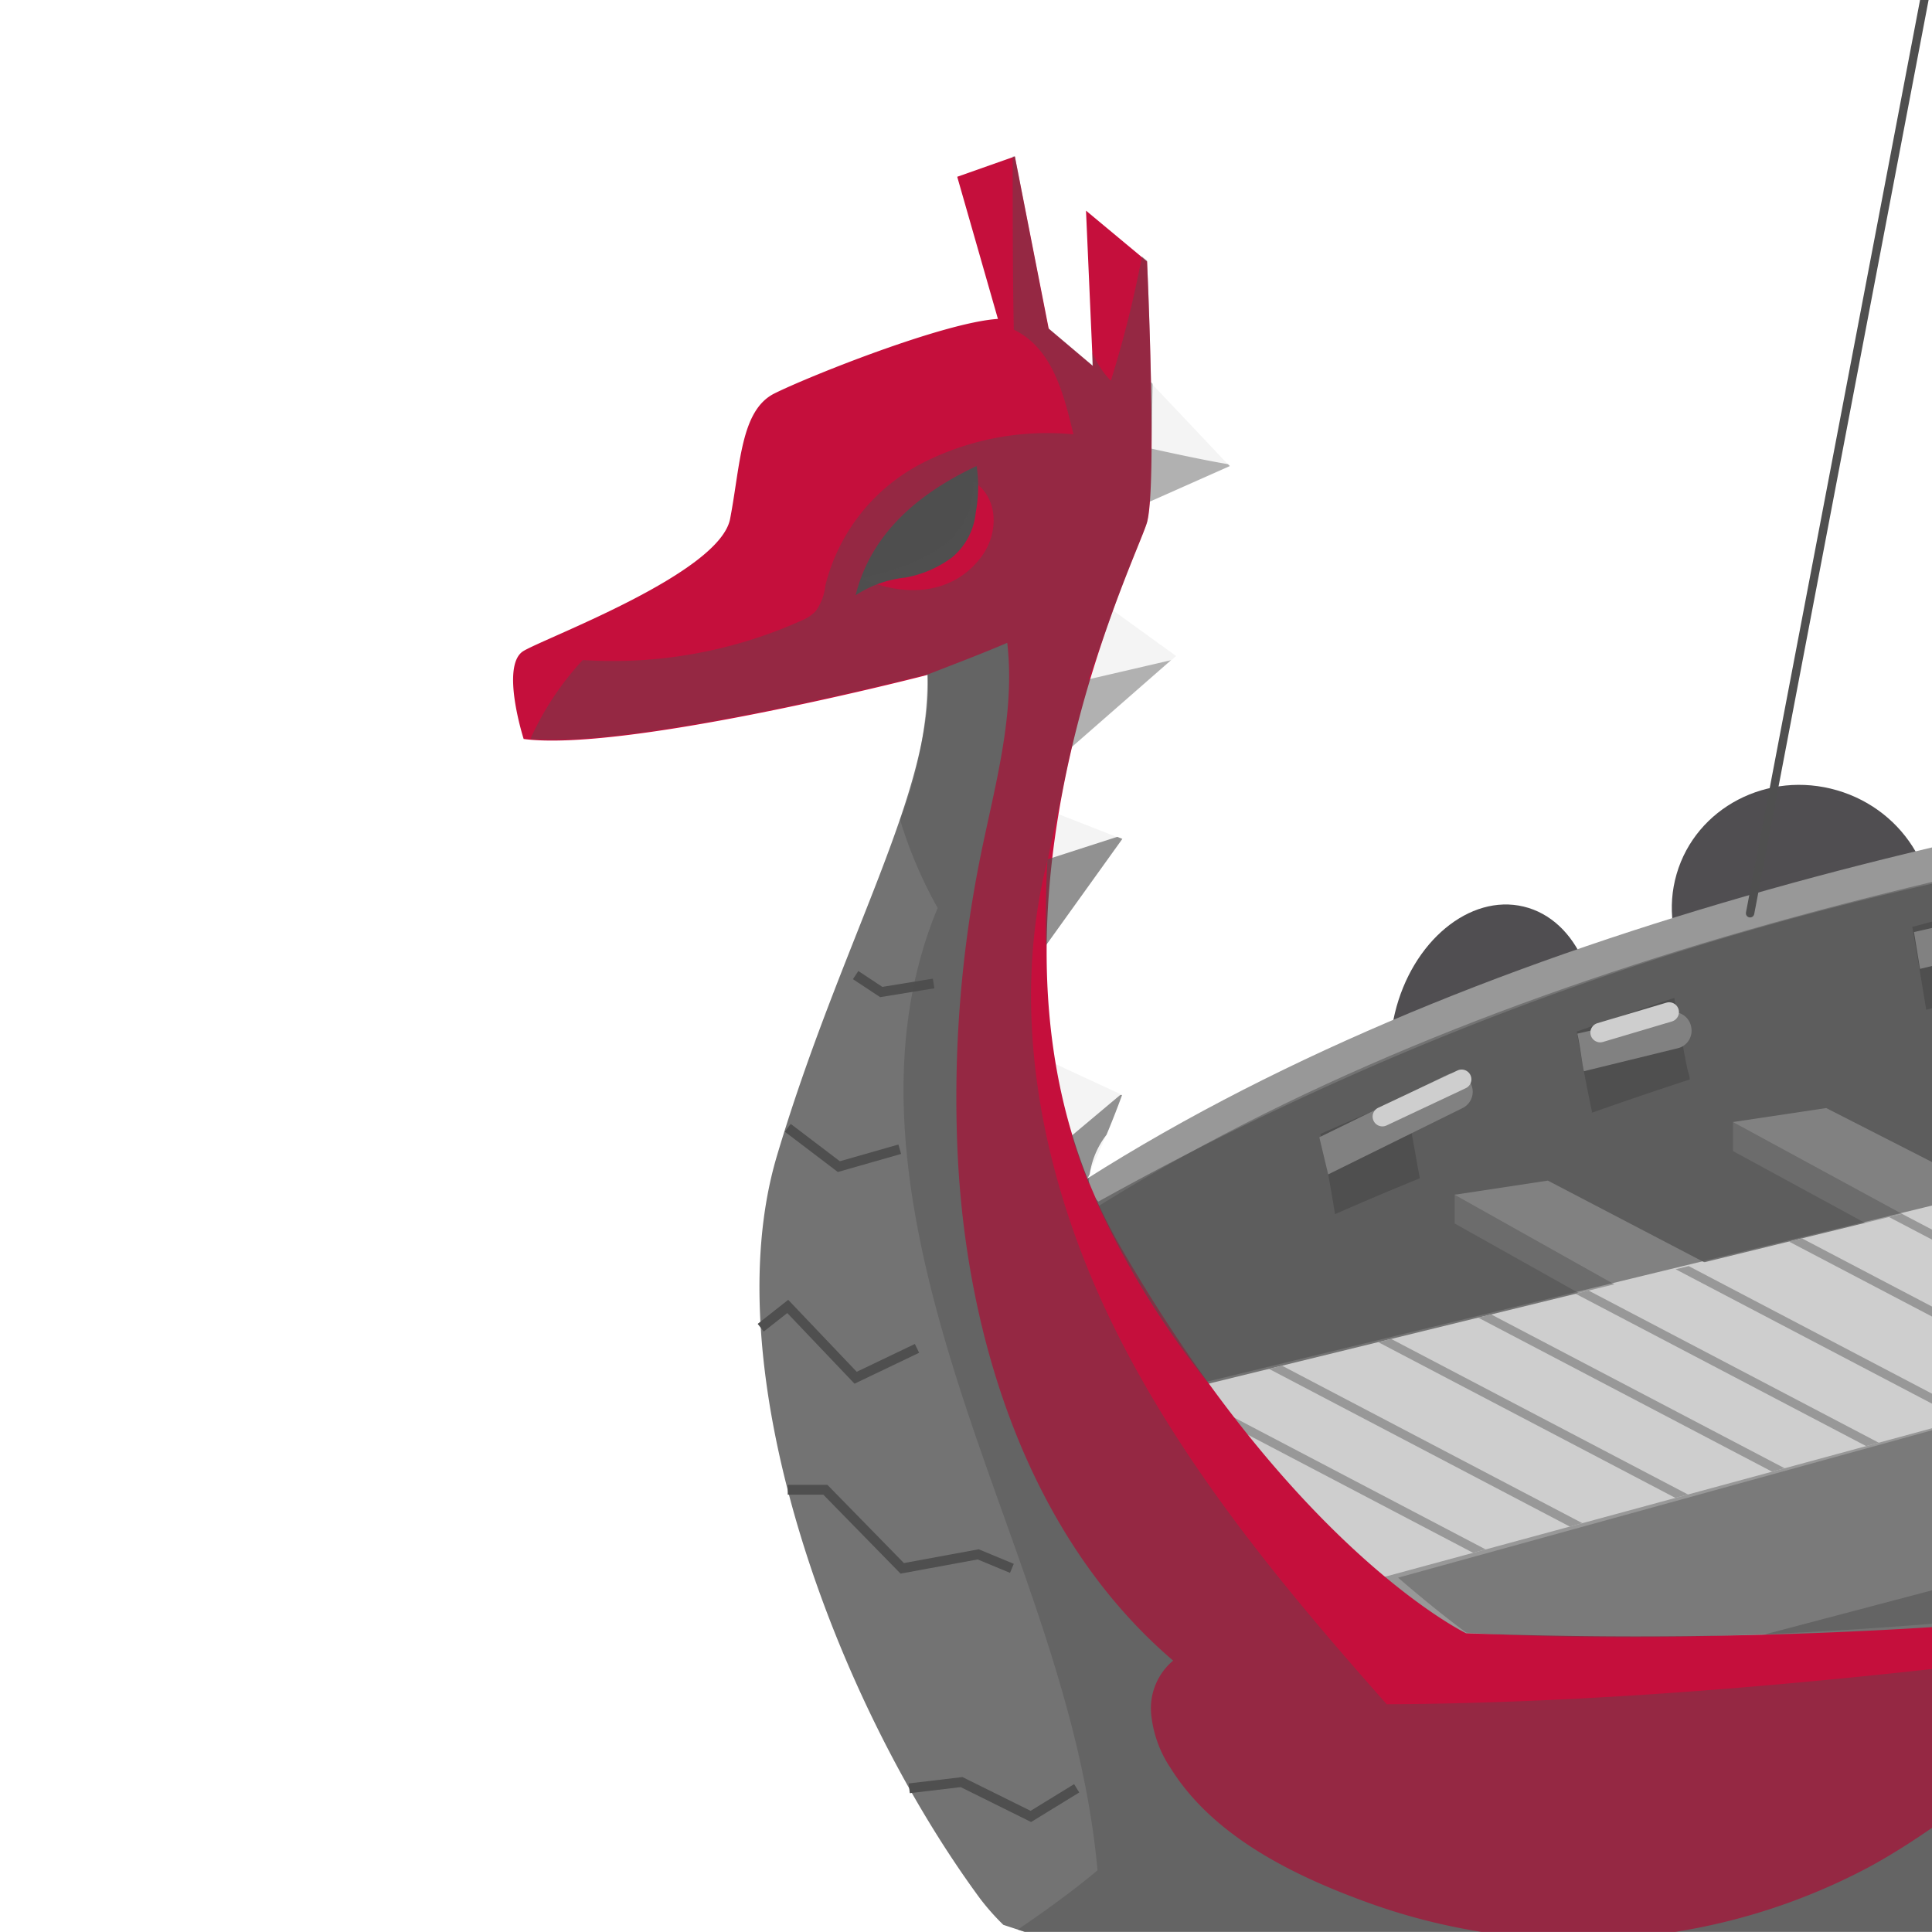 <svg xmlns="http://www.w3.org/2000/svg" xmlns:xlink="http://www.w3.org/1999/xlink" viewBox="0 0 124.37 124.36">
  <defs>
    <style>
      .cls-1, .cls-10, .cls-12, .cls-14, .cls-17 {
        fill: none;
      }

      .cls-2 {
        isolation: isolate;
      }

      .cls-3 {
        fill: #fff;
      }

      .cls-4 {
        fill: #504e51;
      }

      .cls-5 {
        fill: #737373;
      }

      .cls-6 {
        fill: #989898;
      }

      .cls-7 {
        fill: #cecece;
      }

      .cls-15, .cls-16, .cls-8 {
        fill: #4f4f4f;
      }

      .cls-9 {
        clip-path: url(#clip-path);
      }

      .cls-10 {
        stroke: #989898;
        stroke-width: 0.57px;
      }

      .cls-10, .cls-12, .cls-14, .cls-17 {
        stroke-miterlimit: 10;
      }

      .cls-11 {
        fill: #f4f4f4;
      }

      .cls-12, .cls-14 {
        stroke: #4f4f4f;
      }

      .cls-12 {
        stroke-width: 0.63px;
      }

      .cls-13 {
        fill: #c50f3c;
      }

      .cls-14, .cls-17 {
        stroke-linecap: round;
      }

      .cls-14 {
        stroke-width: 0.54px;
      }

      .cls-15 {
        opacity: 0.6;
      }

      .cls-15, .cls-16 {
        mix-blend-mode: multiply;
      }

      .cls-16 {
        opacity: 0.4;
      }

      .cls-17 {
        stroke: #cecece;
        stroke-width: 1.26px;
      }
    </style>
    <clipPath id="clip-path">
      <path class="cls-1" d="M238.75,62.77,218.23,52.19s-40.18.71-54.8,4.37l14.46,8L72.25,90.43l13.9,13.37-.22-1.43c.78-.19,86.21-23.41,107.63-29.23L216,85.47S240,66,240.16,66A34,34,0,0,0,238.75,62.77Z"/>
    </clipPath>
  </defs>
  <g class="cls-2">
    <g id="Layer_1" data-name="Layer 1">
      <g>
        <rect class="cls-3" x="-17.92" y="-25.5" width="155.91" height="178.44"/>
        <g>
          <ellipse class="cls-4" cx="116.41" cy="58.99" rx="8.06" ry="8.41" transform="matrix(0.28, -0.96, 0.96, 0.28, 26.78, 153.85)"/>
          <ellipse class="cls-4" cx="96.07" cy="66.73" rx="8.61" ry="6.46" transform="translate(8.76 144.57) rotate(-76.5)"/>
          <g>
            <g>
              <path class="cls-5" d="M218.68,91.47c.45-1.27,27.5-25.45,27.5-25.45l.9-12.52-15.79-7.43H218.68S118.29,41.92,65.14,81.16l40.39,42.4L204,106.14Z"/>
              <polygon class="cls-6" points="163.43 56.56 163.43 69.92 80.06 100.96 88.86 111.74 193.66 84.1 209.44 92.83 218.68 84.75 192.76 58.55 163.43 56.56"/>
              <path class="cls-6" d="M126.17,81.44l5.11-1.22-13.72-7-6-1v1.88l13.73,7.47Z"/>
              <path class="cls-6" d="M106.79,85.65q2.77-.56,5.53-1.14L99.64,77.88l-6-1v1.88l12.48,7Z"/>
              <path class="cls-7" d="M126.17,79.55c1.7-.39,3.4-.81,5.11-1.22l-13.72-7-6,.9,13.73,7.46Z"/>
              <path class="cls-7" d="M106.79,83.77c1.85-.37,3.69-.76,5.53-1.15L99.64,76l-6,.91,12.48,7Z"/>
              <path class="cls-7" d="M238.75,62.77,218.23,52.19s-40.18.71-54.8,4.37l14.46,8L72.25,90.43l13.9,13.37-.22-1.43c.78-.19,86.21-23.41,107.63-29.23L216,85.47S240,66,240.16,66A34,34,0,0,0,238.75,62.77Z"/>
              <path class="cls-8" d="M85,73c1.63-.73,3.46-1.52,5.49-2.35.21,1.29.43,2.59.67,3.88.07.44.16.88.24,1.32-2,.81-3.82,1.59-5.46,2.31C85.66,76.4,85.34,74.68,85,73Zm17.45-1.36c2-.71,4.12-1.43,6.32-2.15,0-.24-.11-.49-.16-.73-.3-1.5-.57-3-.83-4.52q-3.3,1.1-6.28,2.17C101.8,68.12,102.12,69.87,102.49,71.6ZM124,65q2.67-.69,5.45-1.37c0-.15-.07-.3-.11-.45-.36-1.61-.69-3.23-1-4.85-1.79.43-3.53.88-5.24,1.34C123.41,61.42,123.7,63.2,124,65Zm18.83-4.23q3.48-.65,7.09-1.22c-.23-1.82-.43-3.65-.62-5.48q-3.89.63-7.61,1.34A51,51,0,0,0,142.86,60.74Z"/>
              <g class="cls-9">
                <g>
                  <line class="cls-10" x1="124.48" y1="63.22" x2="181.04" y2="92.88"/>
                  <g>
                    <line class="cls-10" x1="86.89" y1="75.34" x2="143.46" y2="105"/>
                    <line class="cls-10" x1="92.39" y1="73.27" x2="148.96" y2="102.93"/>
                    <line class="cls-10" x1="100.66" y1="72" x2="157.22" y2="101.65"/>
                    <line class="cls-10" x1="106.16" y1="69.93" x2="162.72" y2="99.58"/>
                    <line class="cls-10" x1="119.52" y1="71.52" x2="176.08" y2="101.18"/>
                  </g>
                  <g>
                    <line class="cls-10" x1="45.48" y1="84.33" x2="102.04" y2="113.99"/>
                    <line class="cls-10" x1="50.98" y1="82.26" x2="107.54" y2="111.92"/>
                    <line class="cls-10" x1="59.24" y1="80.98" x2="115.81" y2="110.64"/>
                    <line class="cls-10" x1="64.74" y1="78.91" x2="121.31" y2="108.57"/>
                    <line class="cls-10" x1="78.1" y1="80.51" x2="134.67" y2="110.16"/>
                    <line class="cls-10" x1="83.6" y1="78.44" x2="140.16" y2="108.09"/>
                  </g>
                </g>
              </g>
            </g>
            <path class="cls-5" d="M280,18c-2.8,1.43-7.32,2.24-10,.06-.36.11-.73.22-1.09.31a48.31,48.31,0,0,1-10.48,1.47,11.41,11.41,0,0,0-1.63,1.77,18.08,18.08,0,0,0-1.75,2.89c-.32.67-.56,1.4-.84,2.09s-.54,1.29-.82,1.93a70.12,70.12,0,0,1-4,7.74c-1.11,1.86-2.22,3.69-3.21,5.62-1.75,3.44-3.28,7-5.19,10.37-.54,1-1.13,1.9-1.75,2.81l2,1c-20,30-61.45,41.9-95.27,46.5a4.92,4.92,0,0,1-.58.44c-2,1.33-4.52,1.65-6.83,2.13a58.16,58.16,0,0,0-9.2,2.82c-6.33,2.42-12.45,5.69-19.2,6.76a37,37,0,0,1-17.32-1.4,40.94,40.94,0,0,1-15-9A42.13,42.13,0,0,1,67.18,88.53,52.1,52.1,0,0,1,64.2,70c0-3.25.2-6.5.48-9.73.14-1.62.29-3.23.46-4.84.19-1.83.22-3.66.35-5.49a46.91,46.91,0,0,1,.67-5,25.93,25.93,0,0,0,.68-4.08A4.44,4.44,0,0,0,65.91,38a1.83,1.83,0,0,0-1.17-.77c-1.1-.1-2.07,1.1-2.67,1.87A25.73,25.73,0,0,0,59.4,43.5v0l.31-.08c.38,7.47-5.59,17.17-9.7,31s3.73,35.08,13.06,47.77a15.14,15.14,0,0,0,1.52,1.72c20.19,6.7,108.05,30.46,178.64-35.21a119.49,119.49,0,0,0,8.28-27l15.3-4.48,1.77-17.31,12.8-3.71s1.74-7.85,2.83-17.22a17,17,0,0,0-.14-5.9A8.31,8.31,0,0,1,280,18Z"/>
            <polygon class="cls-11" points="72.25 22.7 79.17 30.02 72.25 33.07 72.25 22.7"/>
            <polygon class="cls-11" points="71.64 39.29 75.71 42.23 67.58 49.34 69.81 38.16 71.64 39.29"/>
            <polygon class="cls-11" points="67.58 52.19 72.25 54.02 65.95 62.77 65.14 55.39 67.58 52.19"/>
            <path class="cls-11" d="M66.36,67.76l5.89,2.73S69.41,78,68.7,77.41s-2.34-4.81-2.34-4.81Z"/>
            <polyline class="cls-12" points="50.71 95.9 53.13 95.9 58.08 100.96 62.97 100.06 65.14 100.96"/>
            <polyline class="cls-12" points="48.97 85.47 50.71 84.1 55.08 88.69 59.03 86.8"/>
            <polyline class="cls-12" points="57.92 73.98 54 75.1 50.71 72.6"/>
            <polyline class="cls-12" points="55.08 62.77 56.73 63.86 60.1 63.31"/>
            <polyline class="cls-12" points="69.31 115.12 66.36 116.93 61.9 114.72 58.53 115.12"/>
            <path class="cls-6" d="M249.23,22.7l-2.17,5.19L234.45,22.7l-.79-6.11-9.54-4.2,1.71,15.34,6.76,3.93c-.22,3.7-4.58,11.12-5.46,12.21-.41.52-2.13.89-3.8,1.14C208,44.61,117.7,43.78,67.58,77.44v2.23C117.81,45.93,208.4,46.83,223.44,47.23l17.87,8.85c-20,30-61.45,41.9-95.27,46.5-.18.16-4.57,1.9-4.77,2,0,0,7.93,1.71,48.33-9.73S246.08,55,247.26,50.72,250,41,250,41l5.25,2.36,2.45-17.69Z"/>
            <path class="cls-13" d="M132,122.27a5.57,5.57,0,0,0,4.42,3.11,12.28,12.28,0,0,0,5.55-.78c5.84-2,11.5-6.38,12.33-12.48a12,12,0,0,0-2.86-9.35,10.71,10.71,0,0,0-.81-.84,301.31,301.31,0,0,1-56.25,3.21s-10.9-5.23-22.24-24.86S73.18,36,73.84,33.62s0-16.79,0-16.79l-3.93-3.27.44,10-2.84-2.4L65.33,10.07l-3.71,1.31,2.62,9.15c-3.49.22-12.21,3.71-14.39,4.8S47.67,29.91,47,33.4,35.24,41,33.71,41.9s0,5.67,0,5.67C40,48.41,58,43.89,59.57,43.48c1.78-.7,3.6-1.38,5.27-2.1.53,4.61-.8,9.19-1.72,13.73a78.42,78.42,0,0,0-1.48,19C62.18,86.22,66.27,99,75.52,106.9a4,4,0,0,0-1.42,3.38,7.54,7.54,0,0,0,1.27,3.56c2.78,4.45,8.08,7,13,8.75a39.84,39.84,0,0,0,31.81-2.33c7.29-3.9,13.35-10.75,21.21-13.35,2.49-.82,5.57-.84,7.38,1.07,2,2.07,1.52,5.48.11,8a16.34,16.34,0,0,1-8.25,6.79c-2.23.89-5.09,1.27-6.74-.46a3.66,3.66,0,0,1-.16-4.73A3.65,3.65,0,0,0,132,122.27Z"/>
            <path class="cls-8" d="M62.87,30c-3.72,1.74-6.8,4.33-7.79,8.32a7.19,7.19,0,0,1,3.21-1.14,7.19,7.19,0,0,0,3-1.3A4.3,4.3,0,0,0,62.81,33,9,9,0,0,0,62.87,30Z"/>
            <path class="cls-7" d="M94.73,69.87v0a1.17,1.17,0,0,0-1.62-.66l-8.18,4,.57,2.39,8.65-4.27A1.17,1.17,0,0,0,94.73,69.87Z"/>
            <path class="cls-7" d="M108.88,66.18v0a1.17,1.17,0,0,0-1.43-1l-5.91,1.36c.18.78.26,1.64.42,2.42l6-1.47A1.16,1.16,0,0,0,108.88,66.18Z"/>
            <path class="cls-7" d="M130.76,59.61v0a1.17,1.17,0,0,0-1.43-1L123.21,60l.39,2.37,6.26-1.5A1.18,1.18,0,0,0,130.76,59.61Z"/>
          </g>
          <line class="cls-14" x1="150.82" y1="-141.24" x2="112.66" y2="58.79"/>
          <path class="cls-15" d="M71.23,73.05c.58-1.38,1-2.56,1-2.56l-.12,0L69,73.1c.32,1.06.69,2.1,1.11,3.14a2,2,0,0,1,0-.43.41.41,0,0,1-.11.07v0l.15-.29A5.4,5.4,0,0,1,71.23,73.05Z"/>
          <path class="cls-15" d="M67.35,61.47v-.64L72.25,54l-.33-.13-4.49,1.45S67.25,57.94,67.35,61.47Z"/>
          <path class="cls-15" d="M70.45,77.05a54.79,54.79,0,0,0,7.26,11.89l60.77-14.76a11.75,11.75,0,0,0,.15,2.9l.56-13.6a6.27,6.27,0,0,0,2.31-1A8.91,8.91,0,0,0,145.06,57a10,10,0,0,0,.19-2.05,13.66,13.66,0,0,0,.16-3.61,8.83,8.83,0,0,0-1.4-4.27.5.5,0,0,0-.08-.14l-.12-.13a5.2,5.2,0,0,0-.38-.44,4.49,4.49,0,0,0-.82-.68A10.3,10.3,0,0,0,140,44.1l.9-22.25-1,22.83a3.22,3.22,0,0,0-.75-.1c-2.34,0-4.24,2.85-4.24,6.36v.2c.14,1.25.28,2.49.44,3.61a200.27,200.27,0,0,0-64.64,22.6A1.53,1.53,0,0,1,70.45,77.05Z"/>
          <path class="cls-16" d="M284.08,13.22a6.37,6.37,0,0,0-.91-3.9,4.33,4.33,0,0,1,0,.63,13.37,13.37,0,0,1-1.26,5c-.46.91-1.27,1.83-2.29,1.74a1.93,1.93,0,0,1-1.53-1.26,4.1,4.1,0,0,1-.18-2.06,10,10,0,0,1,1.5-4.13l0-.13c-2.22,2.25-2,6-2,6L259.62,7.45c-.14-4.7-1.87-6.51-3-7.2a5.6,5.6,0,0,1,.12,1.28,13.38,13.38,0,0,1-.89,5.1c-.39.94-1.13,1.92-2.15,1.91a1.77,1.77,0,0,1-1-.39l.17,3.23-4.58,1.3-.31-4-8.85,1.54v3.36l-4.8,1.09-.5-3.53-5.28.92L232,13.7l-2.55,1.07-5.29-2.35.72,6.47,1,8.84,6.76,3.93a10.11,10.11,0,0,1-.36,1.9l1.12.83,1,.8A5.89,5.89,0,0,0,233,37c-1.29,2.44-1.46,5.43-1.45,8.13,0,1.38.09,2.75.23,4.12,0,.18.2.39.41.31,2-.79,2.18-3.08,2.24-4.92,0-1.13,0-2.26.06-3.39a6.94,6.94,0,0,1,.61-2.84,2.46,2.46,0,0,1,1.79-1.26L239,38.76c3.33,2.62,6.61,5.3,9.72,8.16C237.82,83.8,188,95.34,188,95.34l-1.56-.41-1,.22L168.93,86.8,177,85l14.59,7.35a81.74,81.74,0,0,0,10.55-4.61l-12.78-6.89,7.29-2.14s7.32,3.86,11.23,5.86c1.93-1.14,3.1-1.9,3.1-1.9l-18.22-9.35L174,78.75l-18.48-8.84,22.33-5.39L169.68,60h2.46l23.58-2.83L195,60.69a11,11,0,0,0-.41,2.34l1.73-7.37-.45.33a.47.47,0,0,1-.51,0,1.4,1.4,0,0,1-.51-.56c-.28-.52-.28-1.1,0-1.3l1.35-1a15.55,15.55,0,0,1-1.41-5,5.7,5.7,0,0,1-2.51.27,155.91,155.91,0,0,0-37.62,3.23,18,18,0,0,0,0-2.65l-.48.07L153.45-64.1a19,19,0,0,0,5.79-4l0,0,0-.1.06-.06a33.11,33.11,0,0,0,16.5,17.82A30.18,30.18,0,0,0,200-49.28c5.3-2.1,9.18-9,9.34-14.81l.92.49c0,.26.08.52.13.78l.22-.59,3.92,2.13a1.3,1.3,0,0,0,.6.15,1.26,1.26,0,0,0,1.11-.66L150.11-97.51l-.17,10.72c1.12.53,2.24,1,3.37,1.54l-.05-9.24,52.37,28.38-2.08-.47,4.33,1.69c-3,4-8,6.11-13,6.92-14.79,2.42-30.7-5.91-37.15-19.44-1.28,4.11-5.75,6.46-10,6.91-6.79.71-13.6-2.34-18.55-7s-8.24-10.89-10.67-17.27a3.92,3.92,0,0,0-1.81-2.48,4.14,4.14,0,0,0-2.21,0,21.37,21.37,0,0,1-16.1-4.07A22.55,22.55,0,0,1,94-105.83a30.58,30.58,0,0,0,2.88,6.1c2.21,3.62,5.14,7,9,8.67,3.73,1.62,8.46,1.37,11.49-1.29l.31.15.08-.3a34,34,0,0,0,5.86,18.41,27,27,0,0,0,16.66,11.5,22.3,22.3,0,0,0,4.16.4l-.29,6.88,5.19,2.93-.28,133.72a15,15,0,0,1-5.6.67L150,85l-60,16.56c2.62,2.26,4.39,3.54,4.39,3.54,14.15.9,30.64-.36,44.79-2.08-2.78-1.22-9.64-5.57-9.64-5.57s7-2.17,7.93-2.15l12.53,6.26c4.29-.63,8.17-1.26,11.43-1.82l-13.3-7,8.81-1.51,13.37,6.83,1.92-.39c1.62.66,1,.7,2.63,1.18a97.06,97.06,0,0,1-20.9,4.86c-21.31,2.84-43.19,5.88-64.69,6-6.77-7.64-13.37-15.59-17.8-24.78s-6.55-19.83-4-29.71L68.37,51h0c.19-1,.4-2,.62-2.91l6.39-5.59-5.3,1.23,1.57-4.46c1.1-3,2-5.06,2.19-5.67A10,10,0,0,0,74,32.3L79.17,30l-.12-.12c-1.76-.29-4.93-1-4.93-1l.08-4.17-.11-.12c-.08-4-.25-7.81-.25-7.81l-.33-.27a71.24,71.24,0,0,1-2,8,5.55,5.55,0,0,1-1.19-1.84l0,.85-2.84-2.4L65.33,10.07l-.14,0c0,3.71,0,7.51.07,11.15,2.47,1.19,3.21,4.08,3.84,6.74a17.66,17.66,0,0,0-9.88,1.93,12.14,12.14,0,0,0-6.09,7.81,3.45,3.45,0,0,1-.62,1.64,2.64,2.64,0,0,1-.92.61,29.66,29.66,0,0,1-14.08,2.54,18.9,18.9,0,0,0-3.33,5s0,.05,0,.08c6.45.57,23.06-3.55,25.28-4.11l.12,0h0l.13,0a25.75,25.75,0,0,1-1.77,9.31,28.71,28.71,0,0,0,2.42,5.68c-4.11,9.88-1.78,21,1.5,31.16s7.83,20.13,8.79,30.79c-1.75,1.46-3.44,2.66-5.14,3.82a203.44,203.44,0,0,0,79.59,8.52l6,23.44a3.49,3.49,0,0,0,1.33.06,4.4,4.4,0,0,0,1.18-.38l-6.07-23.37A172.71,172.71,0,0,0,175.7,127l13,25.17a4.07,4.07,0,0,0,2.63-.41l-13.12-25.47a162.74,162.74,0,0,0,20.1-7.51l17.92,27.31a5.86,5.86,0,0,0,3.11.17l-18.73-28.55a161.78,161.78,0,0,0,21.52-12.2L241.32,131a3.71,3.71,0,0,0,2.74-.53l-19.9-26.44a172.22,172.22,0,0,0,16-12.6h0l14.12-2.78S256.57,78,256,73.28a25.35,25.35,0,0,1-3.87-2.79c-.89-.82-2-2-1.67-3.34l-.06,0c.79-3.38,1.09-5.38,1.09-5.38l15.3-4.48,1.77-17.31,12.8-3.71s1.74-7.85,2.83-17.22A17.28,17.28,0,0,0,284.08,13.22ZM63.19,35.82c-1.84,2.49-5,2.67-7.77,1.38a14.07,14.07,0,0,0,4.91-1.79A4.87,4.87,0,0,0,62.66,31C64.27,32,64.32,34.29,63.19,35.82Zm204-12.75-.56-.29a3.18,3.18,0,0,0-.26,1,17.49,17.49,0,0,1-.26,2.52.32.32,0,0,1-.62,0c-.33-.78-.75-1.51-1.08-2.29a.13.13,0,0,0,0-.06l-6.63,1.71-7.9-2.79c-.21.09-.31.29-.45.52-.42.7-.84,1.15-1.71,1a10.63,10.63,0,0,1-2.59-1.24.33.33,0,0,1,0-.56c3.91-2.63,8.69-3.55,13.18-4.75a.28.28,0,0,1,.3-.34c2.28.2,4.33,1.34,6.47,2.05a45.18,45.18,0,0,0,6.65,1.3l.87-.2,1.36.56Zm9.68-2.72c-.21-.11-1.21-.79-1.21-.79l4.39-.69,1.69.74Z"/>
          <line class="cls-17" x1="94.09" y1="69.48" x2="88.99" y2="71.88"/>
          <line class="cls-17" x1="107.45" y1="65.15" x2="103.01" y2="66.47"/>
        </g>
      </g>
    </g>
  </g>
</svg>
